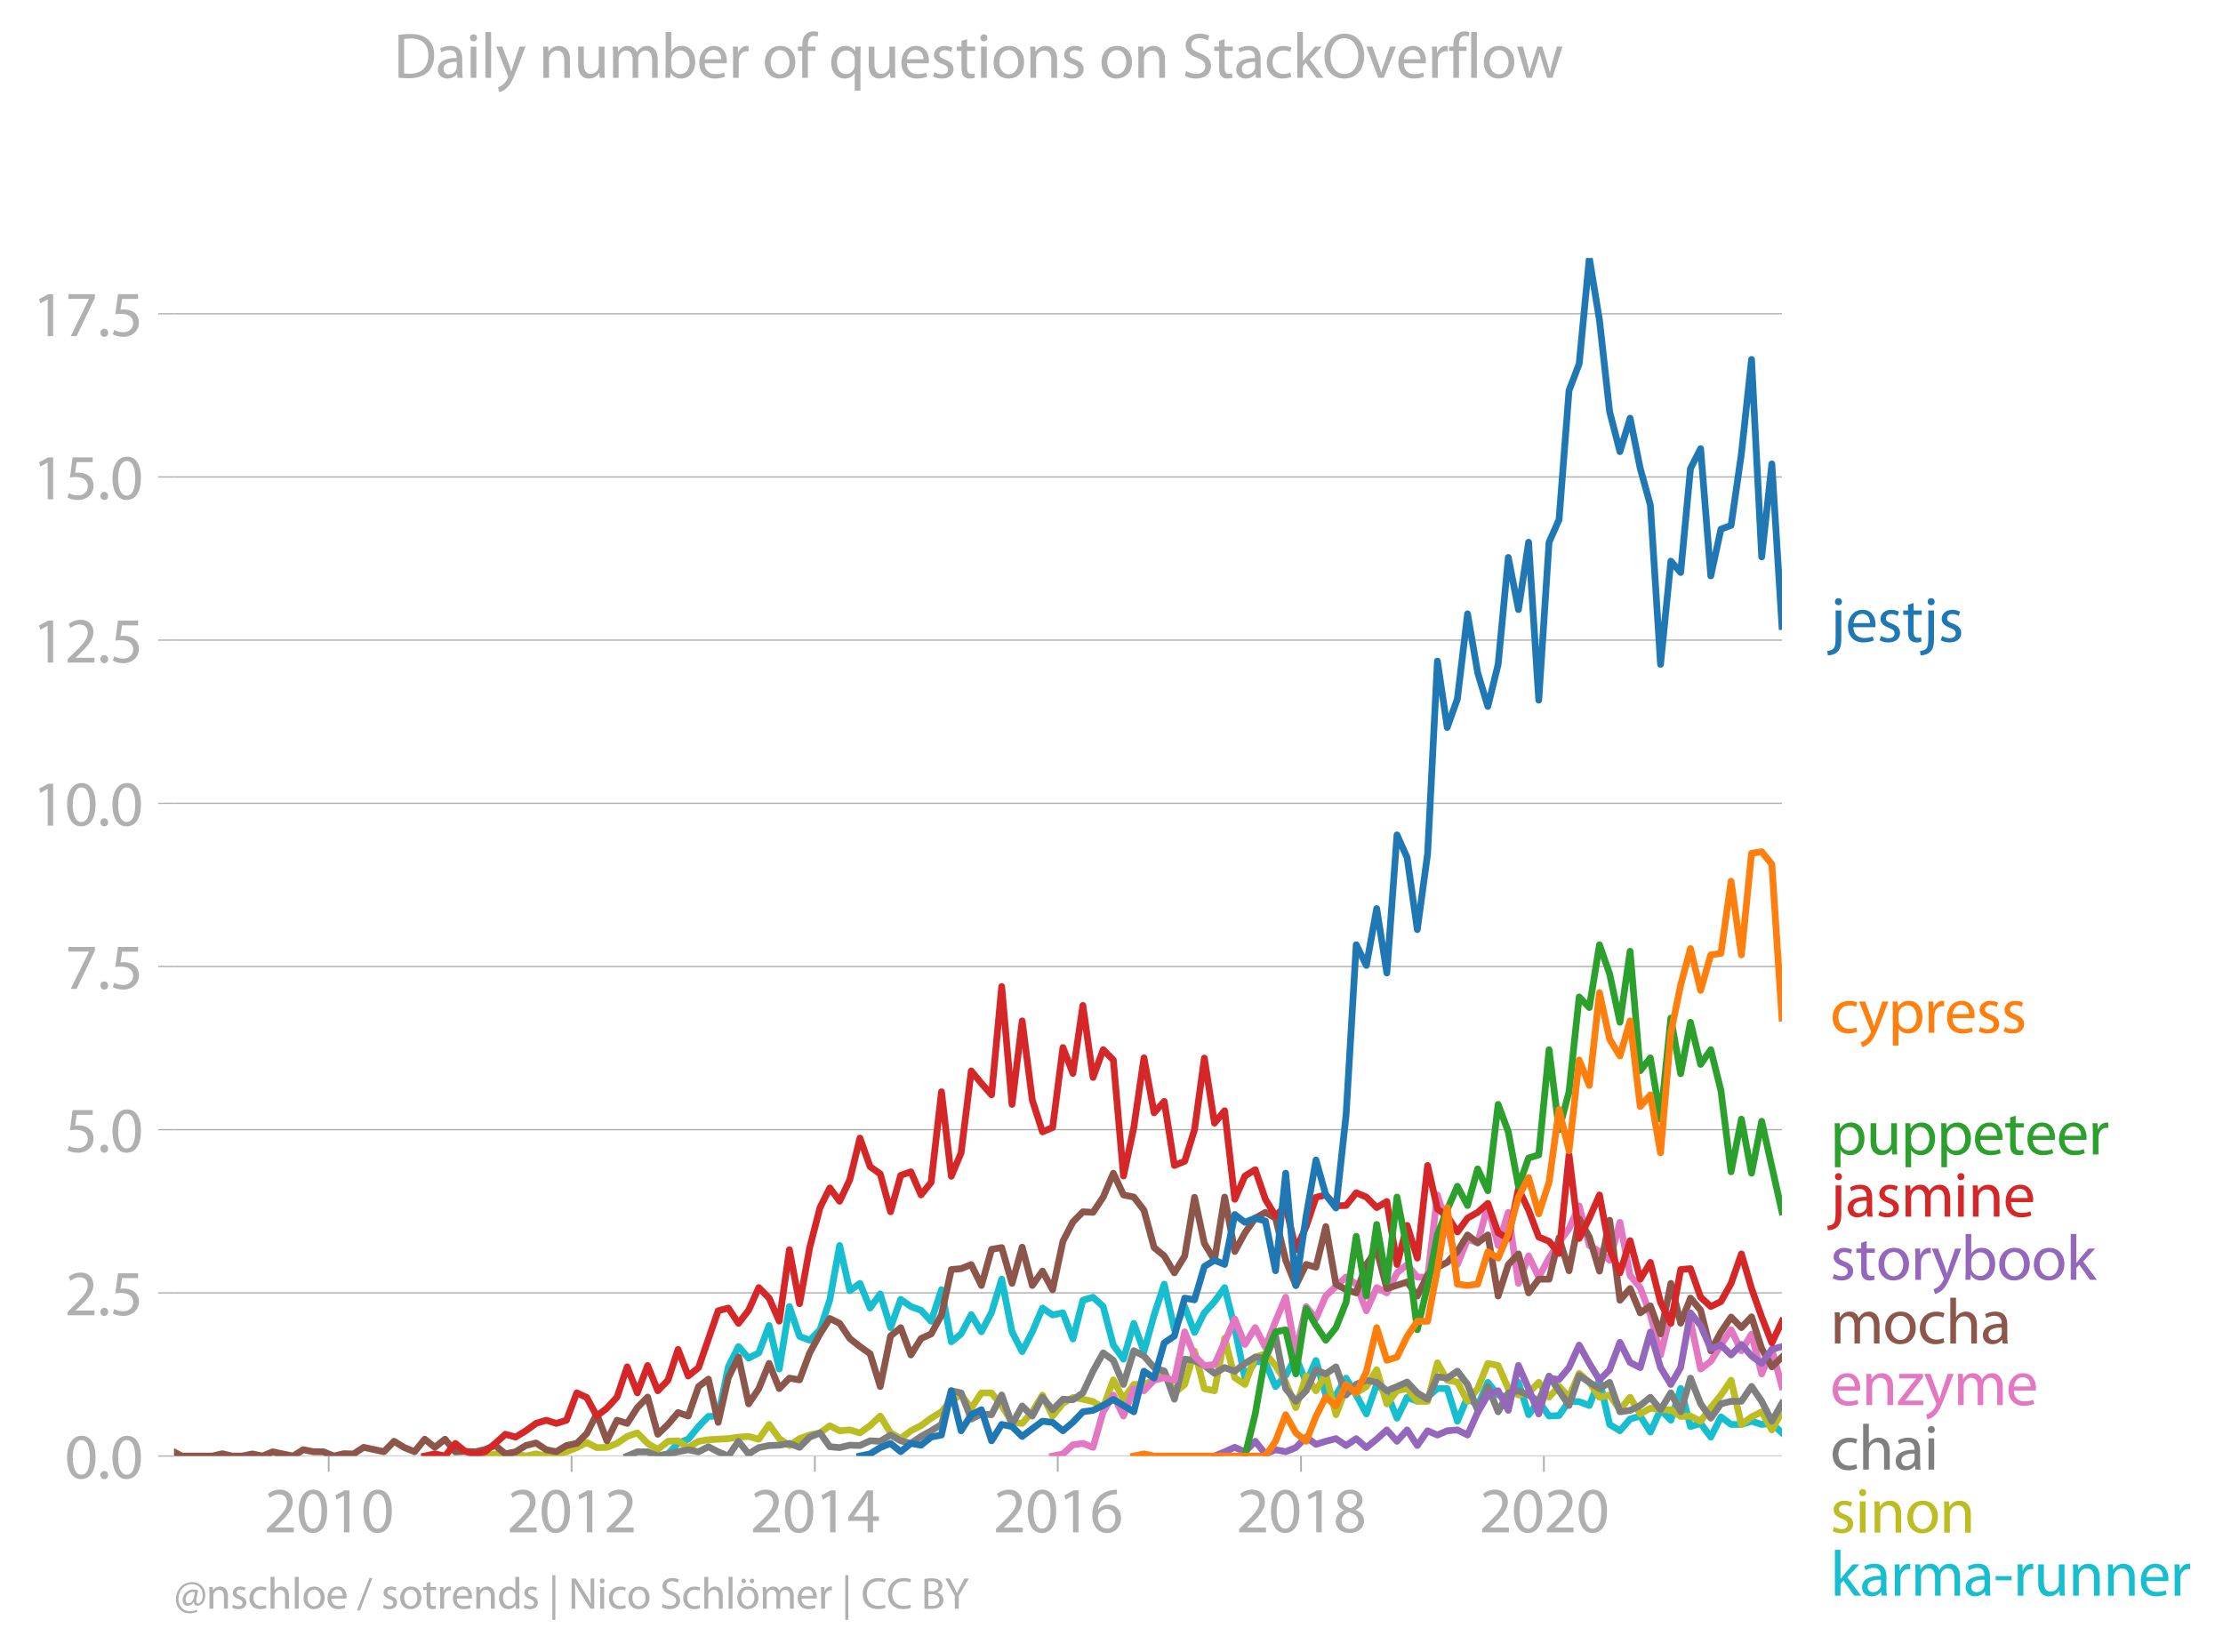 <svg xmlns:xlink="http://www.w3.org/1999/xlink" width="658.29" height="489.243" viewBox="0 0 493.717 366.932" xmlns="http://www.w3.org/2000/svg"><defs><style>*{stroke-linejoin:round;stroke-linecap:butt}</style></defs><g id="figure_1"><path d="M0 366.932h493.717V0H0v366.932z" style="fill:none" id="patch_1"/><g id="axes_1"><path d="M38.643 323.405h357.12V57.293H38.643v266.112z" style="fill:none" id="patch_2"/><g id="matplotlib.axis_1"><g id="xtick_1"><g id="line2d_1"><defs><path id="mfebd00945e" d="M0 0v3.5" style="stroke:#b0b0b0;stroke-width:.4"/></defs><use xlink:href="#mfebd00945e" x="73.006" y="323.405" style="fill:#b0b0b0;stroke:#b0b0b0;stroke-width:.4"/></g><g style="fill:#b0b0b0" transform="matrix(.14 0 0 -.14 58.643 340.345)" id="text_1"><defs><path id="MyriadPro-Regular-32" d="M2944 0v467H1075v13l333 307c877 845 1434 1466 1434 2234 0 595-378 1209-1274 1209-480 0-890-179-1178-422l180-397c192 160 505 352 883 352 621 0 825-390 825-813-6-627-486-1164-1548-2176L288 346V0h2656z" transform="scale(.016)"/><path id="MyriadPro-Regular-30" d="M1677 4230c-845 0-1447-768-1447-2163C243 691 794-70 1606-70c922 0 1447 780 1447 2195 0 1325-499 2105-1376 2105zm-32-435c582 0 845-672 845-1696 0-1062-276-1734-852-1734-512 0-844 614-844 1696 0 1133 358 1734 851 1734z" transform="scale(.016)"/><path id="MyriadPro-Regular-31" d="M1510 0h544v4160h-480l-908-486 108-429 724 390h12V0z" transform="scale(.016)"/></defs><use xlink:href="#MyriadPro-Regular-32"/><use xlink:href="#MyriadPro-Regular-30" x="51.3"/><use xlink:href="#MyriadPro-Regular-31" x="102.6"/><use xlink:href="#MyriadPro-Regular-30" x="153.9"/></g></g><g id="xtick_2"><use xlink:href="#mfebd00945e" x="126.953" y="323.405" style="fill:#b0b0b0;stroke:#b0b0b0;stroke-width:.4" id="line2d_2"/><g style="fill:#b0b0b0" transform="matrix(.14 0 0 -.14 112.59 340.345)" id="text_2"><use xlink:href="#MyriadPro-Regular-32"/><use xlink:href="#MyriadPro-Regular-30" x="51.3"/><use xlink:href="#MyriadPro-Regular-31" x="102.6"/><use xlink:href="#MyriadPro-Regular-32" x="153.9"/></g></g><g id="xtick_3"><use xlink:href="#mfebd00945e" x="180.974" y="323.405" style="fill:#b0b0b0;stroke:#b0b0b0;stroke-width:.4" id="line2d_3"/><g style="fill:#b0b0b0" transform="matrix(.14 0 0 -.14 166.61 340.345)" id="text_3"><defs><path id="MyriadPro-Regular-34" d="M2560 0v1133h582v441h-582v2586h-608L96 1504v-371h1933V0h531zM666 1574v13l1017 1415c115 192 218 371 346 614h19c-13-218-19-435-19-653V1574H666z" transform="scale(.016)"/></defs><use xlink:href="#MyriadPro-Regular-32"/><use xlink:href="#MyriadPro-Regular-30" x="51.3"/><use xlink:href="#MyriadPro-Regular-31" x="102.6"/><use xlink:href="#MyriadPro-Regular-34" x="153.9"/></g></g><g id="xtick_4"><use xlink:href="#mfebd00945e" x="234.921" y="323.405" style="fill:#b0b0b0;stroke:#b0b0b0;stroke-width:.4" id="line2d_4"/><g style="fill:#b0b0b0" transform="matrix(.14 0 0 -.14 220.557 340.345)" id="text_4"><defs><path id="MyriadPro-Regular-36" d="M2662 4224c-102 0-243-6-409-32-525-64-986-275-1331-614-410-410-704-1056-704-1876C218 621 800-70 1690-70c864 0 1382 704 1382 1465 0 813-518 1344-1254 1344-461 0-807-217-1005-480h-19c96 685 563 1331 1446 1479 160 25 307 32 422 25v461zM1690 365c-589 0-903 505-916 1190 0 103 26 186 64 250 154 301 468 512 807 512 518 0 857-359 857-954s-326-998-806-998h-6z" transform="scale(.016)"/></defs><use xlink:href="#MyriadPro-Regular-32"/><use xlink:href="#MyriadPro-Regular-30" x="51.3"/><use xlink:href="#MyriadPro-Regular-31" x="102.6"/><use xlink:href="#MyriadPro-Regular-36" x="153.9"/></g></g><g id="xtick_5"><use xlink:href="#mfebd00945e" x="288.941" y="323.405" style="fill:#b0b0b0;stroke:#b0b0b0;stroke-width:.4" id="line2d_5"/><g style="fill:#b0b0b0" transform="matrix(.14 0 0 -.14 274.578 340.345)" id="text_5"><defs><path id="MyriadPro-Regular-38" d="M1062 2170c-512-218-825-589-825-1114C237 448 762-70 1632-70c794 0 1414 486 1414 1209 0 506-320 871-838 1075v20c512 243 685 620 685 972 0 519-403 1024-1210 1024-729 0-1286-448-1286-1107 0-358 198-717 659-934l6-19zm583-1831c-531 0-851 371-832 794 0 397 262 717 749 857 563-160 915-403 915-908 0-423-327-743-832-743zm6 3488c506 0 704-345 704-678 0-378-275-634-633-755-480 128-794 352-794 768 0 358 256 665 723 665z" transform="scale(.016)"/></defs><use xlink:href="#MyriadPro-Regular-32"/><use xlink:href="#MyriadPro-Regular-30" x="51.3"/><use xlink:href="#MyriadPro-Regular-31" x="102.6"/><use xlink:href="#MyriadPro-Regular-38" x="153.9"/></g></g><g id="xtick_6"><use xlink:href="#mfebd00945e" x="342.888" y="323.405" style="fill:#b0b0b0;stroke:#b0b0b0;stroke-width:.4" id="line2d_6"/><g style="fill:#b0b0b0" transform="matrix(.14 0 0 -.14 328.525 340.345)" id="text_6"><use xlink:href="#MyriadPro-Regular-32"/><use xlink:href="#MyriadPro-Regular-30" x="51.3"/><use xlink:href="#MyriadPro-Regular-32" x="102.6"/><use xlink:href="#MyriadPro-Regular-30" x="153.9"/></g></g></g><g id="matplotlib.axis_2"><g id="ytick_1"><path d="M38.643 323.405h357.12" clip-path="url(#p60611c80db)" style="fill:none;stroke:#b0b0b0;stroke-width:.3;stroke-linecap:square" id="line2d_7"/><g id="line2d_8"><defs><path id="mb1239e109b" d="M0 0h-3.5" style="stroke:#b0b0b0;stroke-width:.3"/></defs><use xlink:href="#mb1239e109b" x="38.643" y="323.405" style="fill:#b0b0b0;stroke:#b0b0b0;stroke-width:.3"/></g><g style="fill:#b0b0b0" transform="matrix(.14 0 0 -.14 14.382 328.375)" id="text_7"><defs><path id="MyriadPro-Regular-2e" d="M710-70c237 0 384 172 384 403 0 237-153 403-377 403S333 570 333 333c0-231 153-403 371-403h6z" transform="scale(.016)"/></defs><use xlink:href="#MyriadPro-Regular-30"/><use xlink:href="#MyriadPro-Regular-2e" x="51.3"/><use xlink:href="#MyriadPro-Regular-30" x="72"/></g></g><g id="ytick_2"><path d="M38.643 287.16h357.12" clip-path="url(#p60611c80db)" style="fill:none;stroke:#b0b0b0;stroke-width:.3;stroke-linecap:square" id="line2d_9"/><use xlink:href="#mb1239e109b" x="38.643" y="287.16" style="fill:#b0b0b0;stroke:#b0b0b0;stroke-width:.3" id="line2d_10"/><g style="fill:#b0b0b0" transform="matrix(.14 0 0 -.14 14.382 292.13)" id="text_8"><defs><path id="MyriadPro-Regular-35" d="M2771 4160H781L512 2163c154 19 339 45 576 45 832 0 1190-384 1197-922 0-556-455-902-986-902-377 0-717 128-889 230L269 186C467 58 851-70 1306-70c902 0 1548 608 1548 1420 0 525-268 884-595 1069-256 154-576 224-896 224-153 0-243-13-339-25l160 1068h1587v474z" transform="scale(.016)"/></defs><use xlink:href="#MyriadPro-Regular-32"/><use xlink:href="#MyriadPro-Regular-2e" x="51.3"/><use xlink:href="#MyriadPro-Regular-35" x="72"/></g></g><g id="ytick_3"><path d="M38.643 250.914h357.12" clip-path="url(#p60611c80db)" style="fill:none;stroke:#b0b0b0;stroke-width:.3;stroke-linecap:square" id="line2d_11"/><use xlink:href="#mb1239e109b" x="38.643" y="250.914" style="fill:#b0b0b0;stroke:#b0b0b0;stroke-width:.3" id="line2d_12"/><g style="fill:#b0b0b0" transform="matrix(.14 0 0 -.14 14.382 255.884)" id="text_9"><use xlink:href="#MyriadPro-Regular-35"/><use xlink:href="#MyriadPro-Regular-2e" x="51.3"/><use xlink:href="#MyriadPro-Regular-30" x="72"/></g></g><g id="ytick_4"><path d="M38.643 214.669h357.12" clip-path="url(#p60611c80db)" style="fill:none;stroke:#b0b0b0;stroke-width:.3;stroke-linecap:square" id="line2d_13"/><use xlink:href="#mb1239e109b" x="38.643" y="214.669" style="fill:#b0b0b0;stroke:#b0b0b0;stroke-width:.3" id="line2d_14"/><g style="fill:#b0b0b0" transform="matrix(.14 0 0 -.14 14.382 219.639)" id="text_10"><defs><path id="MyriadPro-Regular-37" d="M365 4160v-467h2035v-13L595 0h583l1811 3789v371H365z" transform="scale(.016)"/></defs><use xlink:href="#MyriadPro-Regular-37"/><use xlink:href="#MyriadPro-Regular-2e" x="51.3"/><use xlink:href="#MyriadPro-Regular-35" x="72"/></g></g><g id="ytick_5"><path d="M38.643 178.423h357.12" clip-path="url(#p60611c80db)" style="fill:none;stroke:#b0b0b0;stroke-width:.3;stroke-linecap:square" id="line2d_15"/><use xlink:href="#mb1239e109b" x="38.643" y="178.423" style="fill:#b0b0b0;stroke:#b0b0b0;stroke-width:.3" id="line2d_16"/><g style="fill:#b0b0b0" transform="matrix(.14 0 0 -.14 7.2 183.393)" id="text_11"><use xlink:href="#MyriadPro-Regular-31"/><use xlink:href="#MyriadPro-Regular-30" x="51.3"/><use xlink:href="#MyriadPro-Regular-2e" x="102.6"/><use xlink:href="#MyriadPro-Regular-30" x="123.3"/></g></g><g id="ytick_6"><path d="M38.643 142.178h357.12" clip-path="url(#p60611c80db)" style="fill:none;stroke:#b0b0b0;stroke-width:.3;stroke-linecap:square" id="line2d_17"/><use xlink:href="#mb1239e109b" x="38.643" y="142.178" style="fill:#b0b0b0;stroke:#b0b0b0;stroke-width:.3" id="line2d_18"/><g style="fill:#b0b0b0" transform="matrix(.14 0 0 -.14 7.2 147.148)" id="text_12"><use xlink:href="#MyriadPro-Regular-31"/><use xlink:href="#MyriadPro-Regular-32" x="51.3"/><use xlink:href="#MyriadPro-Regular-2e" x="102.6"/><use xlink:href="#MyriadPro-Regular-35" x="123.3"/></g></g><g id="ytick_7"><path d="M38.643 105.932h357.12" clip-path="url(#p60611c80db)" style="fill:none;stroke:#b0b0b0;stroke-width:.3;stroke-linecap:square" id="line2d_19"/><use xlink:href="#mb1239e109b" x="38.643" y="105.932" style="fill:#b0b0b0;stroke:#b0b0b0;stroke-width:.3" id="line2d_20"/><g style="fill:#b0b0b0" transform="matrix(.14 0 0 -.14 7.2 110.902)" id="text_13"><use xlink:href="#MyriadPro-Regular-31"/><use xlink:href="#MyriadPro-Regular-35" x="51.3"/><use xlink:href="#MyriadPro-Regular-2e" x="102.6"/><use xlink:href="#MyriadPro-Regular-30" x="123.3"/></g></g><g id="ytick_8"><path d="M38.643 69.687h357.12" clip-path="url(#p60611c80db)" style="fill:none;stroke:#b0b0b0;stroke-width:.3;stroke-linecap:square" id="line2d_21"/><use xlink:href="#mb1239e109b" x="38.643" y="69.687" style="fill:#b0b0b0;stroke:#b0b0b0;stroke-width:.3" id="line2d_22"/><g style="fill:#b0b0b0" transform="matrix(.14 0 0 -.14 7.2 74.657)" id="text_14"><use xlink:href="#MyriadPro-Regular-31"/><use xlink:href="#MyriadPro-Regular-37" x="51.3"/><use xlink:href="#MyriadPro-Regular-2e" x="102.6"/><use xlink:href="#MyriadPro-Regular-35" x="123.3"/></g></g></g><path d="m146.093 323.405 2.256-.468 2.252-2.432 2.254-.841 2.29-2.806 2.18-2.255 2.18-.084 2.255-10.928 2.254-4.505 2.254 2.572 2.254-1.17 2.29-6.08 2.255 9.666 2.255-13.874 2.252 6.625 2.254.858 2.291-2.339 2.18-6.631 2.179-12.076 2.255 10.04 2.254-1.622 2.254 5.488 2.254-3.15 2.291 7.483 2.254-6.267 2.255 1.59 2.253.827 2.254 2.447 2.29-7.015 2.18 11.575 2.18-1.754 2.255-4.287 2.254 3.82 2.254-4.303 2.253-7.39 2.291 11.693 2.254 4.396 2.256-4.396 2.252-5.27 2.254 1.528 2.291-.467 2.217 5.805 2.215-8.611 2.256-.67 2.254 2.073 2.254 8.558 2.254 3.134 2.29-7.95 2.255 6.266 2.255-8.138 2.252-6.843 2.254 10.117 2.291-5.144 2.18 5.762 2.179-4.36 2.255-2.51 2.254-3.102 2.254 8.902 2.254 11.209 2.291-3.742 2.254.265 2.255 5.348 2.253-2.448 2.254-4.1 2.29 5.612 2.18-4.86 2.18 7.666 2.255.031 2.254-3.772 2.254 3.772 2.253 4.178 2.291-6.547 2.254 1.886 2.256 5.597 2.252-4.63 2.254.888 2.291-.935 2.18-1.92 2.179.05 2.255 7.233 2.254-5.363 2.254 1.98 2.254-5.254 2.29 2.806 2.255.515 2.255-3.32 2.253 7.186 2.253-2.978 2.291 3.274 2.217-.113 2.216-3.16 2.255.077 2.254.858 2.254-5.69 2.254 9.899 2.291 1.403 2.254-2.604 2.255-.67 2.253 3.57 2.254-4.973 2.29 2.339 2.18-7.066 2.18 8.469 2.255-.702 2.254 3.04 2.254-4.49 2.253 1.684h2.291l2.254-.717 2.256.717 2.252-.234 2.254 2.105" clip-path="url(#p60611c80db)" style="fill:none;stroke:#17becf;stroke-width:1.5;stroke-linecap:square" id="line2d_23"/><path d="m107.74 323.405 2.253-.468 2.254.468 2.254-.468 2.291.468 2.254-.483 2.255.483 4.507-.935 2.29-.936 2.218-1.129 2.215 1.13 2.256-.063 2.253-.873 2.254-1.543 2.254-.795 2.291 2.338 2.254 1.356 2.256-1.824 2.252-.109 2.254 1.512 2.29-1.403 2.18-.35 4.435-.242 2.254-.343 2.254-.14 2.254.608 2.29-3.274 2.255 3.149 2.255 1.528 2.252-1.528 2.254-.81 2.291-.468 2.18-1.587 2.179 1.119 2.255-.187 2.254.655 2.254-1.622 2.254-2.12 2.291 3.742 2.254 1.278 2.255-1.746 2.253-1.154 2.254-1.652 2.29-1.403 2.18-2.606 2.18-1.136 2.255 2.931 2.254-3.398 2.254.015 2.253 2.79 2.291 3.742 2.254.234 2.256-2.572 2.252-3.71 2.254 4.645 2.291-2.806 2.217-1.306 2.215.37 2.256.546 2.254 1.325 2.254-6.157 2.254 4.287 2.29-3.274 2.255-.047 2.255-.888 2.252-2.012 2.254 4.818 2.291-1.871 2.18-7.4 2.179 8.335 2.255.468 2.254-11.692 2.254 8.792 2.254 1.497 2.291-6.08 2.254-.733 2.255 2.604 2.253 3.679 2.254 5.674 2.29-7.015 2.18 3.274 2.18-3.742 2.255 9.058 2.254-5.784 2.254.951 2.253-1.418 2.291-3.742 2.254 7.577 2.256-2.9 2.252-.483 2.254 2.821h2.291l2.18-8.552 2.179 3.876 2.255.405 2.254 4.271 2.254-2.821 2.254-5.597 2.29.468 2.255 5.129 2.255 1.418 2.253-.452 2.253-2.354 2.291 3.274 2.217-2.403 2.216 2.403 2.255-5.27 2.254 1.996 2.254 3.32 2.254-.514 2.291 3.274 2.254-2.76 2.255 3.695 2.253-1.278 2.254.343h2.29l2.18 1.487 2.18-.084 2.255 1.154 2.254-3.025 2.254-2.775 2.253-3.304 2.291 9.82 2.254-1.683 2.256-1.122 2.252 4.022 2.254-4.022h0" clip-path="url(#p60611c80db)" style="fill:none;stroke:#bcbd22;stroke-width:1.5;stroke-linecap:square" id="line2d_24"/><path d="m139.294 323.405 2.254-.935h2.291l2.254.935 2.256-.468 2.252-.498 2.254-.437 2.29.468 2.18-1.136 2.18 1.136 2.255.935 2.254-3.274 2.254 2.79 2.254-1.387 2.29-.467 2.255-.078 2.255-.39 2.252.873 2.254-2.276 2.291-.935 2.18 3.073 2.179.2 2.255-.545 2.254.078 2.254-1.045 2.254.11 2.291-1.404 2.254 1.294 2.255.577 2.253-1.543 2.254-1.263 2.29-1.403 2.18-7.483 2.18.468 2.255 5.814 2.254-1.138 2.254.172 2.253-4.38 2.291 6.547 2.254-4.1 2.256 2.23 2.252-4.163 2.254 2.76 2.291-2.34 2.217.13 2.215-1.532 2.256-4.818 2.254-4.068 2.254 1.652 2.254 5.363 2.29-7.483 2.255 1.154 2.255 2.587 2.252.795 2.254 6.22 2.291-8.885 2.18.284 2.179 1.119 2.255 1.746 2.254-1.279 2.254.795 2.254-1.73 2.291-1.403 2.254.234 2.255-4.91 2.253 11.676 2.254 2.821 2.29-2.338 2.18-4.66 2.18.918 2.255-1.574 2.254 6.251 2.254-2.385 2.253-.888 2.291.467 2.254 1.87 2.256-.934 2.252-.998 2.254 2.4 2.291 1.404 2.18-4.978 2.179.3 2.255-1.543 2.254 2.947 2.254 5.752 2.254-5.284 2.29 5.612 2.255-4.194 2.255-.483 2.253.966 2.253 1.372 2.291-5.612 2.217 3.274 2.216 3.274 2.255-6.657 2.254 1.512 2.254 1.388 2.254-1.388 2.291 6.548 2.254-.328 2.255-1.075 2.253-1.824 2.254 2.76 2.29-3.742 2.18 4.192 2.18-7.466 2.255 5.706 2.254 3.18 2.254-3.18 2.253-.562h2.291l2.254-3.305 2.256 3.305 2.252 4.428 2.254-3.96" clip-path="url(#p60611c80db)" style="fill:none;stroke:#7f7f7f;stroke-width:1.5;stroke-linecap:square" id="line2d_25"/><g style="fill:#1f77b4" transform="matrix(.14 0 0 -.14 406.477 142.54)" id="text_15"><defs><path id="MyriadPro-Regular-6a" d="M-230-1350c300 0 710 102 960 352 275 281 371 672 371 1273v2823H538V493c0-743-58-992-212-1165C192-819-32-890-288-909l58-441zM826 4320c-212 0-359-154-359-352 0-186 135-346 346-346 224 0 358 160 352 346 0 198-135 352-339 352z" transform="scale(.016)"/><path id="MyriadPro-Regular-65" d="M2957 1446c6 58 19 148 19 263 0 569-269 1459-1280 1459-902 0-1453-736-1453-1670C243 563 813-70 1766-70c493 0 832 108 1031 198l-96 403c-211-89-455-160-858-160-563 0-1049 314-1062 1075h2176zM787 1850c45 390 295 915 864 915 634 0 787-557 781-915H787z" transform="scale(.016)"/><path id="MyriadPro-Regular-73" d="M250 147C467 19 781-70 1120-70c736 0 1158 390 1158 934 0 461-275 730-812 934-404 154-589 269-589 525 0 231 185 423 518 423 288 0 512-103 634-180l141 410c-173 102-448 192-762 192-666 0-1069-410-1069-909 0-371 263-678 819-877 416-153 576-300 576-569 0-256-192-461-601-461-282 0-576 115-743 224L250 147z" transform="scale(.016)"/><path id="MyriadPro-Regular-74" d="M595 3667v-569H115v-429h480V979c0-365 58-640 218-806C947 19 1158-70 1421-70c217 0 390 38 499 83l-26 422c-83-25-172-38-326-38-314 0-422 217-422 601v1671h806v429h-806v742l-551-173z" transform="scale(.016)"/></defs><use xlink:href="#MyriadPro-Regular-6a"/><use xlink:href="#MyriadPro-Regular-65" x="24.3"/><use xlink:href="#MyriadPro-Regular-73" x="74.4"/><use xlink:href="#MyriadPro-Regular-74" x="114"/><use xlink:href="#MyriadPro-Regular-6a" x="147.1"/><use xlink:href="#MyriadPro-Regular-73" x="171.4"/></g><g style="fill:#ff7f0e" transform="matrix(.14 0 0 -.14 406.477 229.39)" id="text_16"><defs><path id="MyriadPro-Regular-63" d="M2579 538c-160-71-371-154-691-154-614 0-1075 442-1075 1158 0 647 384 1172 1094 1172 307 0 519-71 653-148l128 436c-154 76-448 160-781 160-1011 0-1664-692-1664-1645C243 570 851-70 1786-70c416 0 742 108 889 185l-96 423z" transform="scale(.016)"/><path id="MyriadPro-Regular-79" d="M58 3098 1203 243c26-70 39-115 39-147s-20-77-45-134c-128-288-320-506-474-628-166-140-352-230-493-275l141-473c141 25 416 121 691 364 384 333 660 877 1063 1940l845 2208h-596l-614-1818c-77-224-141-461-198-646h-13c-51 185-128 428-199 633L672 3098H58z" transform="scale(.016)"/><path id="MyriadPro-Regular-70" d="M467-1267h557V416h13c185-307 544-486 953-486 730 0 1408 550 1408 1664 0 940-563 1574-1312 1574-505 0-870-224-1100-602h-13l-26 532H442c12-295 25-615 25-1012v-3353zm557 3059c0 77 19 160 38 230 109 423 468 698 852 698 595 0 921-531 921-1152 0-710-345-1197-941-1197-403 0-742 269-844 659-13 71-26 148-26 231v531z" transform="scale(.016)"/><path id="MyriadPro-Regular-72" d="M467 0h557v1651c0 96 13 186 26 263 76 422 358 723 755 723 77 0 134-7 192-19v531c-51 13-96 19-160 19-378 0-717-262-858-678h-25l-20 608H442c19-288 25-602 25-967V0z" transform="scale(.016)"/></defs><use xlink:href="#MyriadPro-Regular-63"/><use xlink:href="#MyriadPro-Regular-79" x="44.8"/><use xlink:href="#MyriadPro-Regular-70" x="91.9"/><use xlink:href="#MyriadPro-Regular-72" x="148.8"/><use xlink:href="#MyriadPro-Regular-65" x="181.5"/><use xlink:href="#MyriadPro-Regular-73" x="231.6"/><use xlink:href="#MyriadPro-Regular-73" x="271.2"/></g><g style="fill:#2ca02c" transform="matrix(.14 0 0 -.14 406.477 256.417)" id="text_17"><defs><path id="MyriadPro-Regular-75" d="M3059 3098h-563V1197c0-103-19-205-51-288-103-250-365-512-743-512-512 0-691 397-691 985v1716H448V1286C448 198 1030-70 1517-70c550 0 877 326 1024 576h13l32-506h499c-19 243-26 525-26 845v2253z" transform="scale(.016)"/></defs><use xlink:href="#MyriadPro-Regular-70"/><use xlink:href="#MyriadPro-Regular-75" x="56.9"/><use xlink:href="#MyriadPro-Regular-70" x="112"/><use xlink:href="#MyriadPro-Regular-70" x="168.9"/><use xlink:href="#MyriadPro-Regular-65" x="225.8"/><use xlink:href="#MyriadPro-Regular-74" x="275.9"/><use xlink:href="#MyriadPro-Regular-65" x="309"/><use xlink:href="#MyriadPro-Regular-65" x="359.1"/><use xlink:href="#MyriadPro-Regular-72" x="409.2"/></g><g style="fill:#d62728" transform="matrix(.14 0 0 -.14 406.477 270.236)" id="text_18"><defs><path id="MyriadPro-Regular-61" d="M2643 1901c0 621-230 1267-1177 1267-391 0-762-109-1018-275l128-371c218 140 518 230 806 230 634 0 704-461 704-717v-64C890 1978 224 1568 224 819c0-448 320-889 947-889 442 0 775 217 947 460h20l44-390h512c-38 211-51 474-51 742v1159zm-544-858c0-57-13-121-32-179-89-262-345-518-749-518-288 0-531 172-531 537 0 602 698 711 1312 698v-538z" transform="scale(.016)"/><path id="MyriadPro-Regular-6d" d="M467 0h551v1869c0 96 12 192 44 275 90 282 346 563 698 563 429 0 646-358 646-851V0h551v1914c0 102 19 204 45 281 96 275 345 512 665 512 455 0 672-358 672-953V0h551v1824c0 1075-608 1344-1018 1344-294 0-499-77-685-218-128-96-249-230-345-403h-13c-135 365-455 621-877 621-512 0-800-275-973-570h-19l-26 500H442c19-256 25-519 25-839V0z" transform="scale(.016)"/><path id="MyriadPro-Regular-69" d="M1030 0v3098H467V0h563zM749 4320c-205 0-352-154-352-352 0-192 141-346 339-346 224 0 365 154 358 346 0 198-134 352-345 352z" transform="scale(.016)"/><path id="MyriadPro-Regular-6e" d="M467 0h563v1862c0 96 13 192 39 263 96 313 384 576 755 576 531 0 717-416 717-915V0h563v1850c0 1062-666 1318-1094 1318-512 0-871-288-1024-582h-13l-32 512H442c19-256 25-519 25-839V0z" transform="scale(.016)"/></defs><use xlink:href="#MyriadPro-Regular-6a"/><use xlink:href="#MyriadPro-Regular-61" x="24.3"/><use xlink:href="#MyriadPro-Regular-73" x="72.5"/><use xlink:href="#MyriadPro-Regular-6d" x="112.1"/><use xlink:href="#MyriadPro-Regular-69" x="195.5"/><use xlink:href="#MyriadPro-Regular-6e" x="218.9"/><use xlink:href="#MyriadPro-Regular-65" x="274.4"/></g><g style="fill:#9467bd" transform="matrix(.14 0 0 -.14 406.477 284.257)" id="text_19"><defs><path id="MyriadPro-Regular-6f" d="M1779 3168c-857 0-1536-608-1536-1645C243 544 890-70 1728-70c749 0 1542 499 1542 1644 0 948-601 1594-1491 1594zm-13-422c666 0 928-666 928-1191 0-697-403-1203-940-1203-551 0-941 512-941 1190 0 589 288 1204 953 1204z" transform="scale(.016)"/><path id="MyriadPro-Regular-62" d="M467 800c0-275-13-589-25-800h486l26 512h19c230-410 589-582 1037-582 691 0 1388 550 1388 1657 7 941-537 1581-1305 1581-499 0-858-224-1056-570h-13v1946H467V800zm557 998c0 90 19 167 32 231 115 429 474 691 858 691 601 0 921-531 921-1152 0-710-352-1190-941-1190-409 0-736 268-844 659-13 64-26 134-26 205v556z" transform="scale(.016)"/><path id="MyriadPro-Regular-6b" d="M1024 4544H467V0h557v1165l288 320L2381 0h685L1702 1824l1197 1274h-678l-909-1069c-90-109-198-243-275-352h-13v2867z" transform="scale(.016)"/></defs><use xlink:href="#MyriadPro-Regular-73"/><use xlink:href="#MyriadPro-Regular-74" x="39.6"/><use xlink:href="#MyriadPro-Regular-6f" x="72.7"/><use xlink:href="#MyriadPro-Regular-72" x="127.6"/><use xlink:href="#MyriadPro-Regular-79" x="160.3"/><use xlink:href="#MyriadPro-Regular-62" x="207.4"/><use xlink:href="#MyriadPro-Regular-6f" x="264.3"/><use xlink:href="#MyriadPro-Regular-6f" x="319.2"/><use xlink:href="#MyriadPro-Regular-6b" x="374.1"/></g><g style="fill:#8c564b" transform="matrix(.14 0 0 -.14 406.477 298.417)" id="text_20"><defs><path id="MyriadPro-Regular-68" d="M467 0h563v1869c0 109 7 192 39 269 102 307 390 563 755 563 531 0 717-423 717-922V0h563v1843c0 1069-666 1325-1082 1325-211 0-409-64-576-160-172-96-313-237-403-397h-13v1933H467V0z" transform="scale(.016)"/></defs><use xlink:href="#MyriadPro-Regular-6d"/><use xlink:href="#MyriadPro-Regular-6f" x="83.4"/><use xlink:href="#MyriadPro-Regular-63" x="138.3"/><use xlink:href="#MyriadPro-Regular-68" x="183.1"/><use xlink:href="#MyriadPro-Regular-61" x="238.6"/></g><g style="fill:#e377c2" transform="matrix(.14 0 0 -.14 406.477 312.096)" id="text_21"><defs><path id="MyriadPro-Regular-7a" d="M115 0h2515v448H819v13c141 160 269 313 397 486l1382 1799 7 352H243v-455h1677v-13c-141-166-269-313-403-480L115 326V0z" transform="scale(.016)"/></defs><use xlink:href="#MyriadPro-Regular-65"/><use xlink:href="#MyriadPro-Regular-6e" x="50.1"/><use xlink:href="#MyriadPro-Regular-7a" x="105.6"/><use xlink:href="#MyriadPro-Regular-79" x="148.4"/><use xlink:href="#MyriadPro-Regular-6d" x="195.5"/><use xlink:href="#MyriadPro-Regular-65" x="278.9"/></g><g style="fill:#7f7f7f" transform="matrix(.14 0 0 -.14 406.477 326.417)" id="text_22"><use xlink:href="#MyriadPro-Regular-63"/><use xlink:href="#MyriadPro-Regular-68" x="44.8"/><use xlink:href="#MyriadPro-Regular-61" x="100.3"/><use xlink:href="#MyriadPro-Regular-69" x="148.5"/></g><g style="fill:#bcbd22" transform="matrix(.14 0 0 -.14 406.477 340.417)" id="text_23"><use xlink:href="#MyriadPro-Regular-73"/><use xlink:href="#MyriadPro-Regular-69" x="39.6"/><use xlink:href="#MyriadPro-Regular-6e" x="63"/><use xlink:href="#MyriadPro-Regular-6f" x="118.5"/><use xlink:href="#MyriadPro-Regular-6e" x="173.4"/></g><g style="fill:#17becf" transform="matrix(.14 0 0 -.14 406.477 354.417)" id="text_24"><defs><path id="MyriadPro-Regular-2d" d="M192 1939v-416h1581v416H192z" transform="scale(.016)"/></defs><use xlink:href="#MyriadPro-Regular-6b"/><use xlink:href="#MyriadPro-Regular-61" x="46.9"/><use xlink:href="#MyriadPro-Regular-72" x="95.1"/><use xlink:href="#MyriadPro-Regular-6d" x="127.8"/><use xlink:href="#MyriadPro-Regular-61" x="211.2"/><use xlink:href="#MyriadPro-Regular-2d" x="259.4"/><use xlink:href="#MyriadPro-Regular-72" x="290.1"/><use xlink:href="#MyriadPro-Regular-75" x="322.8"/><use xlink:href="#MyriadPro-Regular-6e" x="377.9"/><use xlink:href="#MyriadPro-Regular-6e" x="433.4"/><use xlink:href="#MyriadPro-Regular-65" x="488.9"/><use xlink:href="#MyriadPro-Regular-72" x="539"/></g><g style="fill:#b0b0b0" transform="matrix(.097 0 0 -.097 38.643 357.303)" id="text_25"><defs><path id="MyriadPro-Regular-40" d="M2867 1632c-70-397-409-870-781-870-281 0-422 204-422 486 0 621 454 1152 1018 1152 147 0 256-26 320-45l-135-723zm384-1773c-262-147-601-224-966-224-947 0-1645 666-1645 1735 0 1299 877 2131 1920 2131 992 0 1549-672 1549-1600 0-743-365-1178-691-1171-212 6-288 230-192 716l217 1159c-166 77-409 134-685 134-889 0-1516-723-1516-1517 0-505 320-806 691-806 384 0 678 186 902 563h26c-19-390 217-563 473-563 602 0 1140 563 1140 1523 0 1069-749 1856-1863 1856-1421 0-2336-1145-2336-2464C275 96 1165-672 2214-672c429 0 788 70 1140 256l-103 275z" transform="scale(.016)"/><path id="MyriadPro-Regular-6c" d="M467 0h563v4544H467V0z" transform="scale(.016)"/><path id="MyriadPro-Regular-2f" d="m422-256 1792 4640h-435L-6-256h428z" transform="scale(.016)"/><path id="MyriadPro-Regular-64" d="M2579 4544V2694h-13c-140 250-460 474-934 474-755 0-1395-634-1389-1664C243 563 819-70 1568-70c506 0 883 262 1056 608h13l25-538h506c-19 211-26 525-26 800v3744h-563zm0-3245c0-89-6-166-25-243-103-422-448-672-826-672-608 0-915 518-915 1146 0 684 345 1196 928 1196 422 0 729-294 813-652 19-71 25-167 25-237v-538z" transform="scale(.016)"/><path id="MyriadPro-Regular-7c" d="M550 4800v-6400h429v6400H550z" transform="scale(.016)"/><path id="MyriadPro-Regular-4e" d="M1011 0v1843c0 717-13 1235-45 1779l20 7c217-467 505-960 806-1440L3162 0h563v4314h-525V2509c0-672 13-1197 64-1773l-13-6c-205 441-454 896-774 1401L1094 4314H486V0h525z" transform="scale(.016)"/><path id="MyriadPro-Regular-53" d="M269 211C499 58 954-70 1370-70c1017 0 1510 582 1510 1248 0 633-371 985-1101 1267-595 230-857 429-857 832 0 294 224 646 812 646 391 0 679-128 820-205l153 455c-192 109-512 211-953 211-839 0-1396-499-1396-1171 0-608 436-973 1140-1223 582-224 812-454 812-857 0-435-332-736-902-736-384 0-749 128-998 281L269 211z" transform="scale(.016)"/><path id="MyriadPro-Regular-f6" d="M1165 3648c185 0 313 154 313 326 0 186-134 327-313 327s-327-147-327-327c0-172 135-326 320-326h7zm1184 0c185 0 313 154 313 326 0 186-134 327-313 327s-320-147-320-327c0-172 128-326 313-326h7zm-570-480c-857 0-1536-608-1536-1645C243 544 890-70 1728-70c749 0 1542 499 1542 1644 0 948-601 1594-1491 1594zm-13-422c666 0 928-666 928-1191 0-697-403-1203-940-1203-551 0-941 512-941 1190 0 589 288 1204 953 1204z" transform="scale(.016)"/><path id="MyriadPro-Regular-43" d="M3386 582c-224-108-570-179-909-179-1050 0-1658 679-1658 1735 0 1132 672 1779 1683 1779 359 0 660-77 871-179l134 454c-147 77-486 192-1024 192-1337 0-2253-915-2253-2266C230 704 1146-70 2362-70c524 0 934 108 1139 211l-115 441z" transform="scale(.016)"/><path id="MyriadPro-Regular-42" d="M486 13c186-26 480-51 864-51 704 0 1191 128 1492 403 217 211 364 493 364 864 0 640-480 979-889 1081v13c454 167 729 531 729 947 0 340-134 596-358 762-269 218-627 314-1184 314-390 0-774-39-1018-90V13zm557 3865c90 20 237 39 493 39 563 0 947-199 947-704 0-416-345-723-934-723h-506v1388zm0-1811h461c608 0 1114-243 1114-832 0-627-532-838-1108-838-198 0-358 6-467 25v1645z" transform="scale(.016)"/><path id="MyriadPro-Regular-59" d="M2010 0v1837l1446 2477h-634l-620-1191c-167-326-314-608-436-889h-12c-135 300-263 563-429 889L717 4314H83l1363-2484V0h564z" transform="scale(.016)"/></defs><use xlink:href="#MyriadPro-Regular-40"/><use xlink:href="#MyriadPro-Regular-6e" x="73.7"/><use xlink:href="#MyriadPro-Regular-73" x="129.2"/><use xlink:href="#MyriadPro-Regular-63" x="168.8"/><use xlink:href="#MyriadPro-Regular-68" x="213.6"/><use xlink:href="#MyriadPro-Regular-6c" x="269.1"/><use xlink:href="#MyriadPro-Regular-6f" x="292.7"/><use xlink:href="#MyriadPro-Regular-65" x="347.6"/><use xlink:href="#MyriadPro-Regular-20" x="397.7"/><use xlink:href="#MyriadPro-Regular-2f" x="418.9"/><use xlink:href="#MyriadPro-Regular-20" x="453.2"/><use xlink:href="#MyriadPro-Regular-73" x="474.4"/><use xlink:href="#MyriadPro-Regular-6f" x="514"/><use xlink:href="#MyriadPro-Regular-74" x="568.9"/><use xlink:href="#MyriadPro-Regular-72" x="602"/><use xlink:href="#MyriadPro-Regular-65" x="634.7"/><use xlink:href="#MyriadPro-Regular-6e" x="684.8"/><use xlink:href="#MyriadPro-Regular-64" x="740.3"/><use xlink:href="#MyriadPro-Regular-73" x="796.7"/><use xlink:href="#MyriadPro-Regular-20" x="836.3"/><use xlink:href="#MyriadPro-Regular-7c" x="857.5"/><use xlink:href="#MyriadPro-Regular-20" x="881.4"/><use xlink:href="#MyriadPro-Regular-4e" x="902.6"/><use xlink:href="#MyriadPro-Regular-69" x="968.4"/><use xlink:href="#MyriadPro-Regular-63" x="991.8"/><use xlink:href="#MyriadPro-Regular-6f" x="1036.6"/><use xlink:href="#MyriadPro-Regular-20" x="1091.5"/><use xlink:href="#MyriadPro-Regular-53" x="1112.7"/><use xlink:href="#MyriadPro-Regular-63" x="1162"/><use xlink:href="#MyriadPro-Regular-68" x="1206.8"/><use xlink:href="#MyriadPro-Regular-6c" x="1262.3"/><use xlink:href="#MyriadPro-Regular-f6" x="1285.9"/><use xlink:href="#MyriadPro-Regular-6d" x="1340.8"/><use xlink:href="#MyriadPro-Regular-65" x="1424.2"/><use xlink:href="#MyriadPro-Regular-72" x="1474.3"/><use xlink:href="#MyriadPro-Regular-20" x="1507"/><use xlink:href="#MyriadPro-Regular-7c" x="1528.2"/><use xlink:href="#MyriadPro-Regular-20" x="1552.1"/><use xlink:href="#MyriadPro-Regular-43" x="1573.3"/><use xlink:href="#MyriadPro-Regular-43" x="1631.3"/><use xlink:href="#MyriadPro-Regular-20" x="1689.3"/><use xlink:href="#MyriadPro-Regular-42" x="1710.5"/><use xlink:href="#MyriadPro-Regular-59" x="1764.7"/></g><g style="fill:#b0b0b0" transform="matrix(.14 0 0 -.14 87.417 17.293)" id="text_26"><defs><path id="MyriadPro-Regular-44" d="M486 13c282-32 615-51 1012-51 838 0 1504 217 1907 620 403 397 621 973 621 1677 0 698-224 1197-608 1549-378 352-948 538-1748 538-441 0-844-39-1184-90V13zm557 3833c147 32 365 58 653 58 1178 0 1754-646 1747-1664 0-1165-646-1830-1837-1830-217 0-422 6-563 32v3404z" transform="scale(.016)"/><path id="MyriadPro-Regular-66" d="M1082 0v2669h748v429h-748v166c0 474 121 896 601 896 160 0 275-32 359-70l76 435c-108 45-281 89-480 89-262 0-544-83-755-288-262-249-358-646-358-1081v-147H90v-429h435V0h557z" transform="scale(.016)"/><path id="MyriadPro-Regular-71" d="M2579-1267h563v3513c0 320 7 589 20 852h-532l-19-468h-13c-153 301-473 538-953 538-653 0-1402-512-1402-1670C243 557 832-70 1555-70c499 0 845 243 1011 550h13v-1747zm0 2528c0-83-19-192-45-269-128-390-441-614-806-614-621 0-915 537-915 1152 0 697 352 1190 934 1190 423 0 723-294 807-640 19-70 25-160 25-237v-582z" transform="scale(.016)"/><path id="MyriadPro-Regular-4f" d="M2234 4384c-1152 0-2004-896-2004-2266C230 813 1030-70 2170-70c1100 0 2003 787 2003 2272 0 1280-762 2182-1939 2182zm-26-454c928 0 1376-896 1376-1754 0-979-499-1792-1382-1792-877 0-1376 826-1376 1747 0 947 460 1799 1382 1799z" transform="scale(.016)"/><path id="MyriadPro-Regular-76" d="M83 3098 1261 0h537l1216 3098h-588l-602-1741c-102-282-192-538-262-794h-20c-64 256-147 512-249 794L685 3098H83z" transform="scale(.016)"/><path id="MyriadPro-Regular-77" d="M115 3098 1050 0h512l499 1472c109 333 205 653 281 1024h13c77-365 167-672 275-1018L3104 0h512l998 3098h-556l-442-1556c-102-364-186-691-237-1004h-19c-70 313-160 640-275 1011l-480 1549h-474l-505-1575c-103-339-205-672-276-985h-19c-57 320-141 640-230 985L691 3098H115z" transform="scale(.016)"/></defs><use xlink:href="#MyriadPro-Regular-44"/><use xlink:href="#MyriadPro-Regular-61" x="66.6"/><use xlink:href="#MyriadPro-Regular-69" x="114.8"/><use xlink:href="#MyriadPro-Regular-6c" x="138.2"/><use xlink:href="#MyriadPro-Regular-79" x="161.8"/><use xlink:href="#MyriadPro-Regular-20" x="208.9"/><use xlink:href="#MyriadPro-Regular-6e" x="230.1"/><use xlink:href="#MyriadPro-Regular-75" x="285.6"/><use xlink:href="#MyriadPro-Regular-6d" x="340.7"/><use xlink:href="#MyriadPro-Regular-62" x="424.1"/><use xlink:href="#MyriadPro-Regular-65" x="481"/><use xlink:href="#MyriadPro-Regular-72" x="531.1"/><use xlink:href="#MyriadPro-Regular-20" x="563.8"/><use xlink:href="#MyriadPro-Regular-6f" x="585"/><use xlink:href="#MyriadPro-Regular-66" x="639.9"/><use xlink:href="#MyriadPro-Regular-20" x="669.1"/><use xlink:href="#MyriadPro-Regular-71" x="690.3"/><use xlink:href="#MyriadPro-Regular-75" x="746.6"/><use xlink:href="#MyriadPro-Regular-65" x="801.7"/><use xlink:href="#MyriadPro-Regular-73" x="851.8"/><use xlink:href="#MyriadPro-Regular-74" x="891.4"/><use xlink:href="#MyriadPro-Regular-69" x="924.5"/><use xlink:href="#MyriadPro-Regular-6f" x="947.9"/><use xlink:href="#MyriadPro-Regular-6e" x="1002.8"/><use xlink:href="#MyriadPro-Regular-73" x="1058.3"/><use xlink:href="#MyriadPro-Regular-20" x="1097.9"/><use xlink:href="#MyriadPro-Regular-6f" x="1119.1"/><use xlink:href="#MyriadPro-Regular-6e" x="1174"/><use xlink:href="#MyriadPro-Regular-20" x="1229.5"/><use xlink:href="#MyriadPro-Regular-53" x="1250.7"/><use xlink:href="#MyriadPro-Regular-74" x="1300"/><use xlink:href="#MyriadPro-Regular-61" x="1333.1"/><use xlink:href="#MyriadPro-Regular-63" x="1381.3"/><use xlink:href="#MyriadPro-Regular-6b" x="1426.1"/><use xlink:href="#MyriadPro-Regular-4f" x="1473"/><use xlink:href="#MyriadPro-Regular-76" x="1541.9"/><use xlink:href="#MyriadPro-Regular-65" x="1590"/><use xlink:href="#MyriadPro-Regular-72" x="1640.1"/><use xlink:href="#MyriadPro-Regular-66" x="1672.8"/><use xlink:href="#MyriadPro-Regular-6c" x="1702"/><use xlink:href="#MyriadPro-Regular-6f" x="1725.6"/><use xlink:href="#MyriadPro-Regular-77" x="1780.5"/></g><path d="m233.775 323.405 2.291-.468 2.217-2.032 2.215-.306 2.256.873 2.254-7.888 2.254-3.71 2.254 4.645 2.29-6.08 2.255.468 2.255-2.338 2.252-.562 2.254.562 2.291-10.757 2.18 5.328 2.179 2.155 2.255-.187 2.254-4.958 2.254-5.191 2.254 5.659 2.291-3.742 2.254 4.365 2.255-5.768 2.253-5.347 2.254 12.363 2.29-10.29 2.18 2.656 2.18-4.994 2.255-2.151 2.254-2.058 2.254 1.575 2.253 5.908 2.291-5.145 2.254 1.17 2.256-4.443 2.252-1.84 2.254 2.775h2.291l2.18-18.24 2.179 7.016 2.255 8.45 2.254-5.644 2.254.81 2.254-8.293 2.29 8.886 2.255-7.358 2.255 15.776 2.253-6.111 2.253 4.708 2.291-4.21 2.217-3.531 2.216-3.016 2.255-5.066 2.254 8.808 2.254 1.34 2.254 1.934 2.291-8.419 2.254 11.801 2.255 2.697 2.253 6.002 2.254 8.964 2.29-9.353 2.18.735 2.18 1.135 2.255 10.601 2.254-1.715 2.254-3.6 2.253-3.415 2.291 4.677 2.254-3.68 2.256 8.824 2.252-5.44 2.254 8.247" clip-path="url(#p60611c80db)" style="fill:none;stroke:#e377c2;stroke-width:1.5;stroke-linecap:square" id="line2d_26"/><path d="m38.643 322.499 1.738.906h6.798l2.18-.518 2.178.518h2.256l2.253-.468 2.254.468 2.254-.935 4.545.935 2.256-1.403 2.252.437 2.254.03 2.29.936 2.18-.518 2.18.05 2.255-1.465 4.508.967 2.254-2.308 2.29 1.403 2.255.905 2.255-2.775 2.252 1.808 2.254-1.808 2.291 2.806 2.18-.1 2.179.1 2.255-.515 2.254-.888 2.254 1.855 2.254-.452 2.291-1.403 2.254-.562 2.255 1.497 2.253.437 2.254-1.372 2.29-.468 2.218-2.193 2.215-4.355 2.256 5.971 2.253-4.567 2.254.701 2.254-3.508 2.291-2.338 2.254 8.262 2.256-2.182 2.252-2.65 2.254.78 2.29-6.548 2.18-1.654 2.18 9.604 2.255-9.915 2.254-4.583 2.254 10.383 2.254-3.368 2.29-5.612 2.255 5.597 2.255-2.323 2.252.39 2.254-6.002 2.291-4.21 2.18-3.424 2.179 1.086 2.255 3.367 2.254 1.778 2.254 1.605 2.254 7.28 2.291-11.224 2.254-1.855 2.255 6.064 2.253-3.648 2.254-1.029 2.29-4.209 2.18-10.088 2.18-.2 2.255-.905 2.254 4.646 2.254-8.029 2.253-.39 2.291 7.951 2.254-8.044 2.256 8.512 2.252-3.196 2.254 4.131 2.291-10.757 2.217-4.29 2.215-2.257 2.256.125 2.254-3.399 2.254-5.3 2.254 4.832 2.29.468 2.255 2.915 2.255 8.31 2.252 1.839 2.254 3.773 2.291-3.742 2.18-13.045 2.179 10.24 2.255 3.74 2.254-14.03 2.254 12.097 2.254-4.146 2.291-3.274 2.254-1.278 2.255 1.278 2.253 9.354 2.254 5.612 2.29-4.677 2.18.618 2.18-9.036 2.255 12.799 2.254 1.231 2.254.702 2.253-6.314 2.291-3.274 2.254 8.621 4.508-1.45 2.254 3.118 2.291-4.677 2.18-1.72 2.179-1.086 2.255-2.4 2.254-3.68 2.254 1.746 2.254-1.746 2.29 13.563 2.255-6.984 2.255-2.37 2.253 8.653 2.253-3.04h2.291l2.217-9.209 2.216 7.338 2.255-11.52 2.254 4.037 2.254 7.56 2.254-11.301 2.291 17.772 2.254-2.604 2.255 5.41 2.253-1.544 2.254 6.22 2.29-11.224 2.18 8.836 2.18-5.562 2.255 2.697 2.254 8.995 2.254-4.162 2.253-3.321 2.291 2.338 2.254-2.4 2.256 7.077 2.252 4.038 2.254-2.167h0" clip-path="url(#p60611c80db)" style="fill:none;stroke:#8c564b;stroke-width:1.5;stroke-linecap:square" id="line2d_27"/><path d="m269.727 323.405 2.254-.935 2.254-.998 2.254.998 2.291-2.339 2.254 2.79 2.255-.919 2.253.437 2.254-.905 2.29-2.338 2.18 1.62 2.18-.685 2.255-.592 2.254 1.528 2.254-1.528 2.253 1.995 2.291-1.87 2.254-2.058 2.256 2.525 2.252-2.525 2.254 3.46 2.291-3.273 2.18.952 2.179-.952 2.255-.187 2.254 1.122 2.254-4.988 2.254-3.898 2.29-.935 2.255 4.35 2.255-9.962 2.253 5.129 2.253 5.627 2.291-7.95 2.217.306 2.216-2.645 2.255-5.004 2.254 4.069 2.254 3.664 2.254-2.26 2.291-6.08 2.254 4.473 2.255 1.138 2.253-7.903 2.254 7.903 2.29 3.742 2.18-3.775 2.18-12.126 2.255 2.806 2.254 5.144 2.254-.795 2.253 2.198 2.291-2.338 2.254 2.557 2.256 1.652 2.252-3.102 2.254-.64" clip-path="url(#p60611c80db)" style="fill:none;stroke:#9467bd;stroke-width:1.5;stroke-linecap:square" id="line2d_28"/><path d="m94.328 323.405 2.252-.483 2.254.483 2.291-2.806 2.18 1.77 2.179.568 2.255-.498 2.254-1.84 2.254-2.027 2.254.624 2.291-1.403 2.254-1.637 2.255-.701 2.253.701 2.254-.701 2.29-6.08 2.218 1.032 2.215 4.112 2.256-1.746 2.253-2.463 2.254-6.72 2.254 5.785 2.291-6.08 2.254 5.612 2.256-2.338 2.252-6.844 2.254 5.908 2.29-1.87 4.36-12.628 2.255-.592 2.254 3.398 2.254-2.915 2.254-5.036 2.29 2.339 2.255 5.113 2.255-15.87 2.252 12.004 2.254-12.472 2.291-8.886 2.18-4.359 2.179 2.956 2.255-4.786 2.254-9.244 2.254 6.345 2.254 1.606 2.291 8.418 2.254-8.091 2.255-.795 2.253 5.144 2.254-2.806 2.29-20.11 2.18 18.774 2.18-5.211 2.255-18.193 2.254 2.76 2.254 2.556 2.253-24.07 2.291 26.19 2.254-18.551 2.256 17.616 2.252 7.03 2.254-.95 2.291-17.773 2.217 5.742 2.215-15.095 2.256 15.995 2.254-6.174 2.254 2.307 2.254 25.754 2.29-10.757 2.255-15.48 2.255 12.207 2.252-2.541 2.254 14.233 2.291-.936 2.18-7.015 2.179-15.901 2.255 14.451 2.254-2.759 2.254 19.674 2.254-5.176 2.291-1.403 2.254 6.579 2.255 3.71 2.253-2.26 2.254 9.743 2.29-5.144 2.18-6.498 2.18-.518 2.255 2.417 2.254-.078 2.254-2.822 2.253.951 2.291 2.338 2.254-1.356 2.256 13.984 2.252-8.668 2.254 7.265 2.291-20.578 2.18 9.654 2.179 1.57 2.255 3.539 2.254-3.071 2.254-1.278 2.254-1.996 2.29 6.548 2.255 1.247 2.255-11.069 2.253 4.786 2.253 5.971 2.291.935 2.217 2.71 2.216-21.885 2.255 18.552 2.254-4.521 2.254-5.145 2.254 12.16 2.291 5.145 2.254-7.156 2.255 8.559 2.253-3.726 2.254 8.87 2.29 4.677 2.18-11.96 2.18-.2 2.255 6.345 2.254 2.074 2.254-1.107 2.253-4.038 2.291-6.548 2.254 7.686 2.256 6.345 2.252 5.737 2.254-4.802h0" clip-path="url(#p60611c80db)" style="fill:none;stroke:#d62728;stroke-width:1.5;stroke-linecap:square" id="line2d_29"/><path d="m276.49 323.405 2.29-9.354 2.254-12.876 2.255-5.363 2.253-.437 2.254 9.79 2.29-14.498 2.18 3.742 2.18 3.274 2.255-2.791 2.254-5.628 2.254-14.67 2.253 13.267 2.291-15.901 2.254 12.783 2.256-18.863 2.252 11.614 2.254 17.85 2.291-9.821 2.18-11.308 2.179-5.529 2.255-5.207 2.254 4.272 2.254-8.138 2.254 4.864 2.29-19.175 2.255 6.095 2.255 12.145 2.253-6.345 2.253-.67 2.291-23.385 2.217 17.772 2.216-8.418 2.255-21.062 2.254 2.355 2.254-13.953 2.254 6.47 2.291 10.756 2.254-15.776 2.255 26.533 2.253-2.853 2.254 13.61 2.29-22.45 2.18 12.361 2.18-11.425 2.255 9.354 2.254-3.274 2.254 9.073 2.253 18.053 2.291-11.692 2.254 12.004 2.256-11.537 2.252 10.087 2.254 10.024" clip-path="url(#p60611c80db)" style="fill:none;stroke:#2ca02c;stroke-width:1.5;stroke-linecap:square" id="line2d_30"/><path d="m251.807 323.405 2.254-.483 2.255.483H281.034l2.255-3.274 2.253-5.908 2.254 4.038 2.29 1.87 2.18-5.528 2.18-4.293 2.255 1.98 2.254-4.786 2.254 1.886 2.253-4.692 2.291-9.822 2.254 7.265 2.256-.717 2.252-4.599 2.254-3.352h2.291l2.18-11.491 2.179-13.764 2.255 17.009 2.254.296 2.254-.296 2.254-7.187 2.29 1.403 2.255-5.332 2.255-8.231 2.253-4.334 2.253 8.076 2.291-7.016 2.217-16.191 2.216 9.176 2.255-20.142 2.254 5.644 2.254-20.625 2.254 10.336 2.291 3.741 2.254-7.794 2.255 19.019 2.253-2.588 2.254 12.877 2.29-26.658 2.18-10.59 2.18-8.118 2.255 9.292 2.254-7.889 2.254-.327 2.253-16.042 2.291 16.37 2.254-22.559 2.256-.358 2.252 2.775 2.254 34.172" clip-path="url(#p60611c80db)" style="fill:none;stroke:#ff7f0e;stroke-width:1.5;stroke-linecap:square" id="line2d_31"/><path d="m190.987 323.405 2.254-.483 2.254-1.388 2.291-.935 2.254 1.84 2.255-1.84 2.253.39 2.254-1.793 2.29-.468 2.18-9.821 2.18 8.886 2.255-3.57 2.254-1.107 2.254 6.906 2.253-3.632 2.291.468 2.254 2.198 2.256-1.73 2.252-1.653 2.254.25 2.291 1.87 2.217-1.887 2.215-2.322 2.256-.328 2.254-1.075 2.254-1.341 2.254 1.34 2.29 1.404 2.255-9.027 2.255 1.544 2.252-7.826 2.254-1.528 2.291-8.418 2.18.384 2.179-7.4 2.255-1.402 2.254.935 2.254-11.084 2.254 1.73 2.291-.935 2.254.655 2.255 11.037 2.253-21.67 2.254 24.944 2.29-15.434 2.18-12.444 2.18 7.767 2.255 2.9 2.254-20.672 2.254-37.804 2.253 4.599 2.291-12.628 2.254 14.311 2.256-30.68 2.252 5.067 2.254 15.98 2.291-16.837 2.18-42.81 2.179 14.749 2.255-6.36 2.254-18.895 2.254 13.095 2.254 7.483 2.29-9.354 2.255-23.743 2.255 11.583 2.253-14.966 2.253 35.077 2.291-35.077 2.217-4.999 2.216-28.674 2.255-5.955 2.254-23.509 2.254 13.844 2.254 20.297 2.291 8.886 2.254-7.436 2.255 11.177 2.253 8.154 2.254 35.341 2.29-22.916 2.18 2.522 2.18-23.1 2.255-4.412 2.254 28.263 2.254-10.382 2.253-.842 2.291-15.901 2.254-20.953 2.256 43.87 2.252-20.672 2.254 36.105" clip-path="url(#p60611c80db)" style="fill:none;stroke:#1f77b4;stroke-width:1.5;stroke-linecap:square" id="line2d_32"/></g></g><defs><clipPath id="p60611c80db"><path d="M38.643 57.293h357.12v266.112H38.643z"/></clipPath></defs></svg>